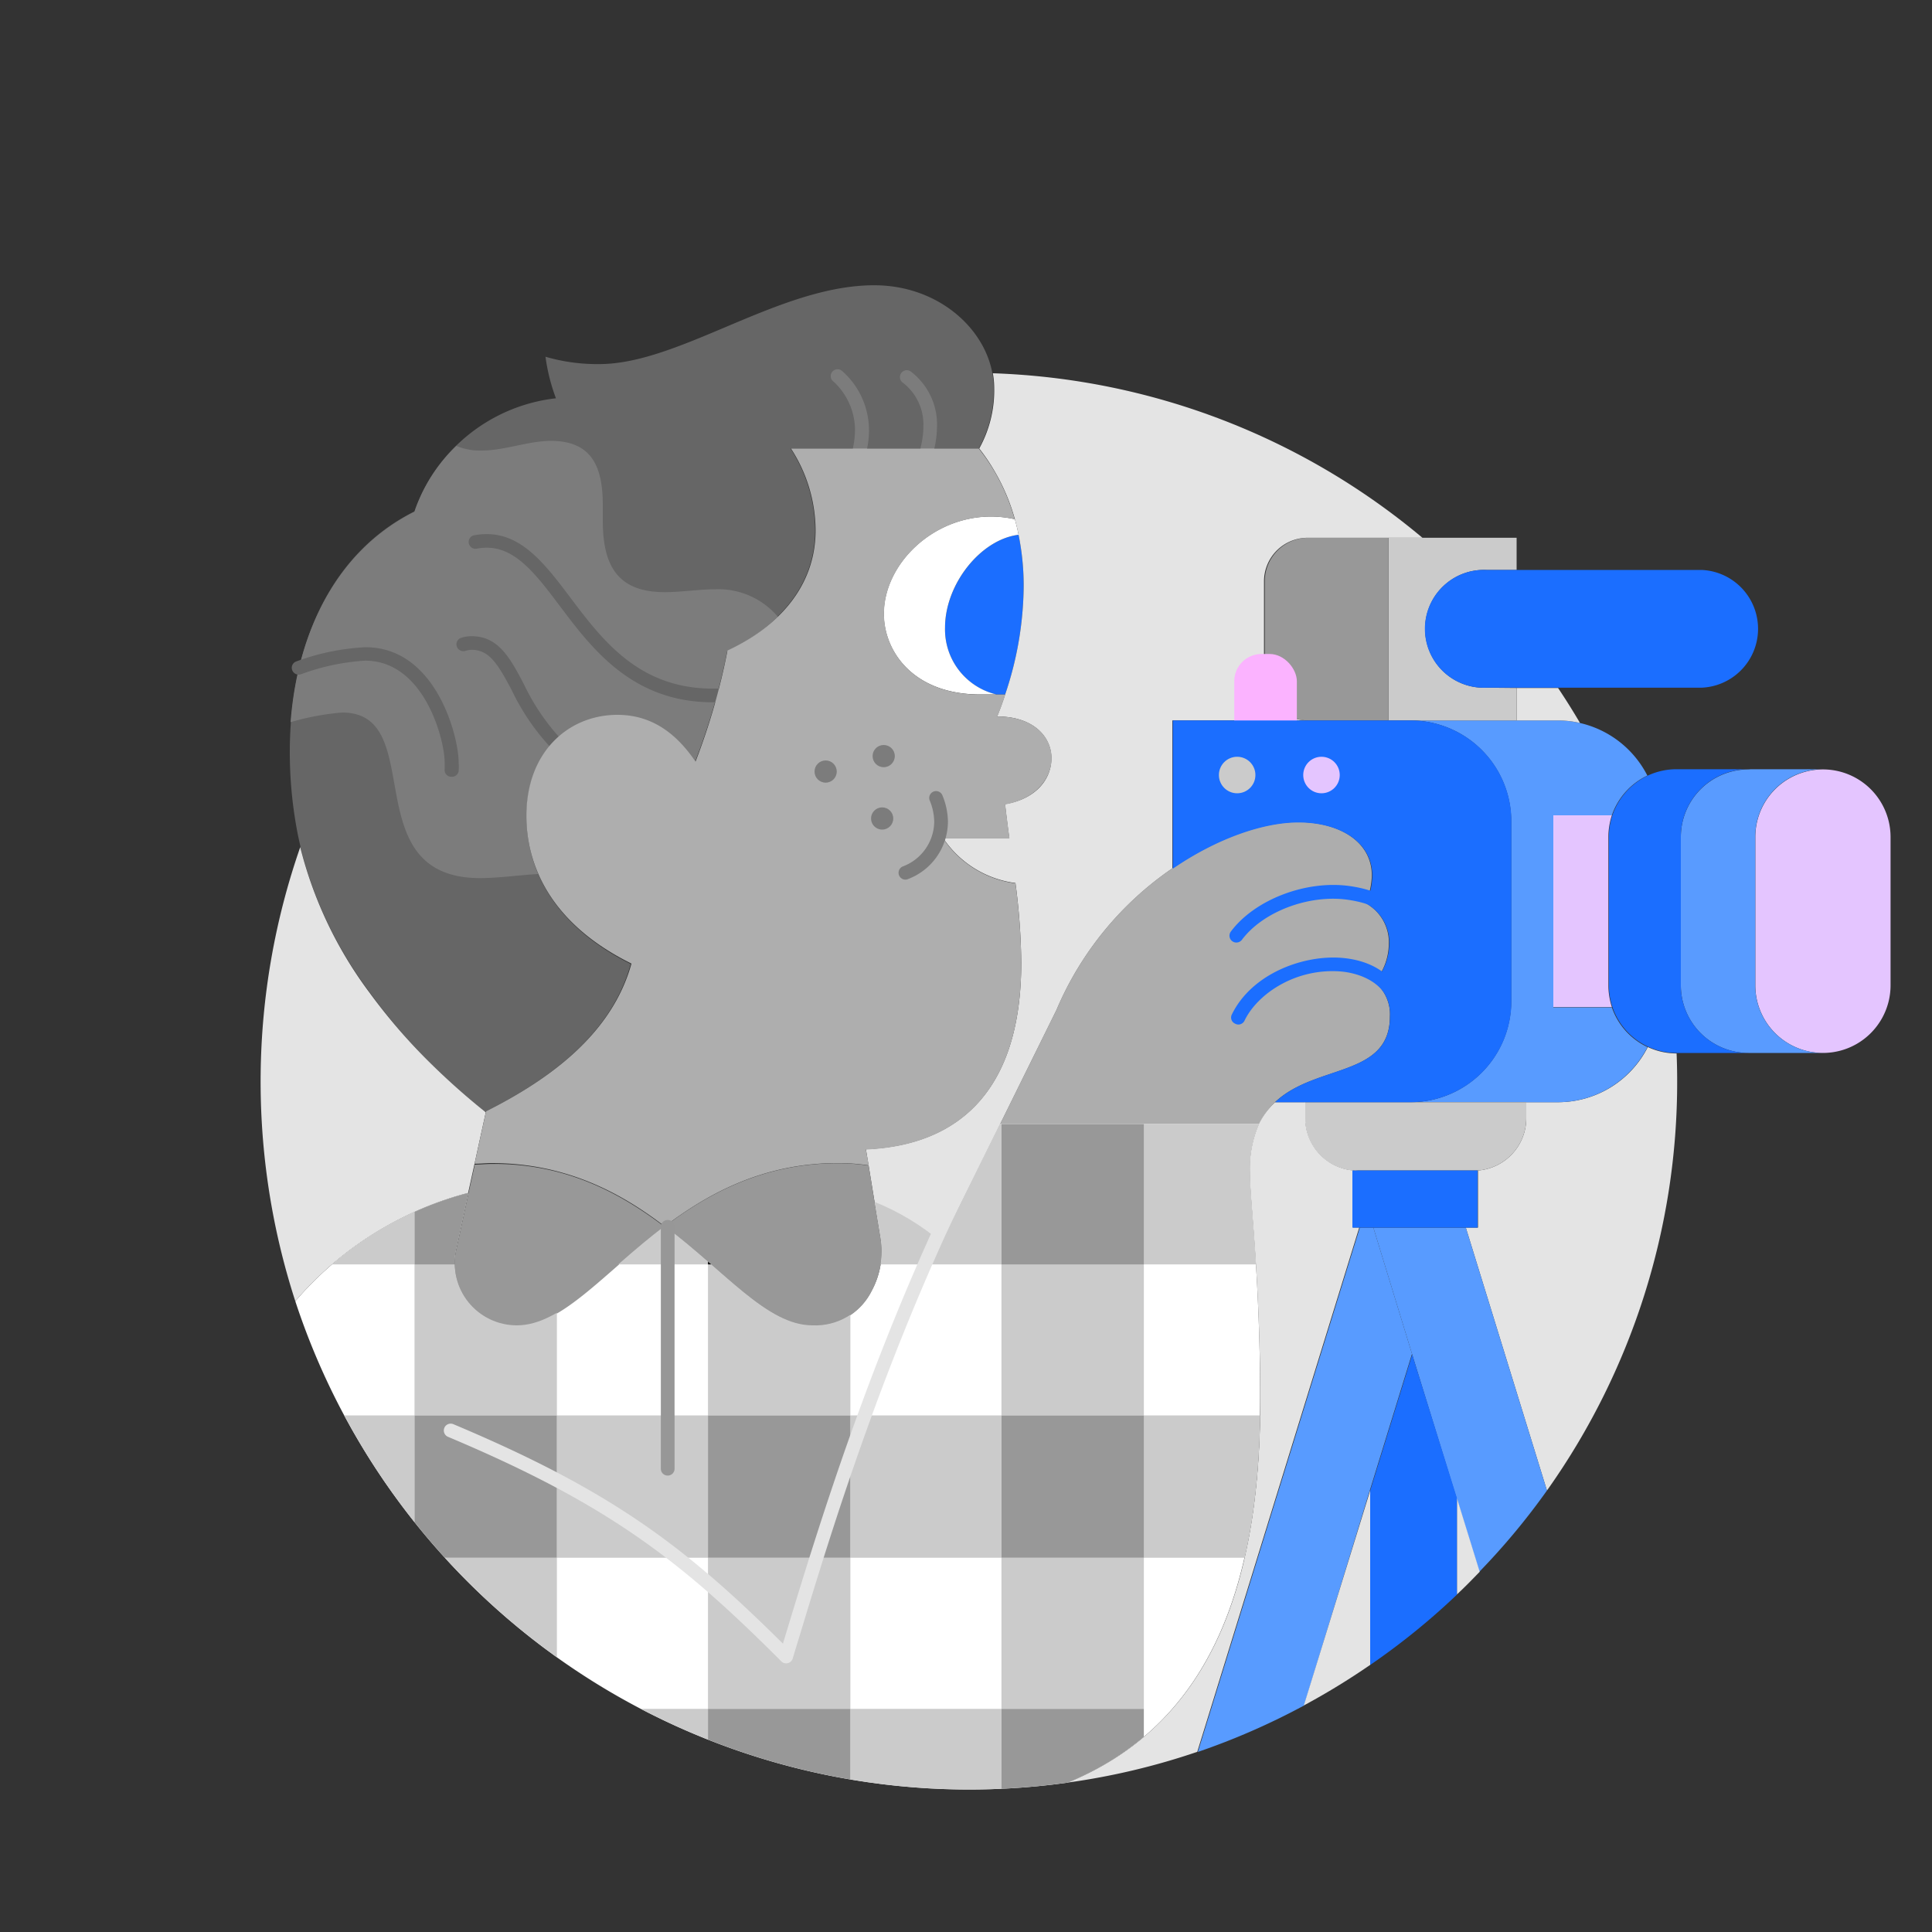<svg id="Laag_1" data-name="Laag 1" xmlns="http://www.w3.org/2000/svg" xmlns:xlink="http://www.w3.org/1999/xlink" viewBox="0 0 200 200"><rect x="0" y="0" width="200" height="200" fill="#333333" stroke="none"/><defs><style>.cls-1{fill:none;}.cls-2{fill:#e4c5ff;}.cls-3{fill:#599bff;}.cls-4{fill:#1b6eff;}.cls-5{fill:#e4e4e4;}.cls-6{fill:#589bff;}.cls-7{fill:#cbcbcb;}.cls-8{fill:#adadad;}.cls-9{fill:#989898;}.cls-10{fill:#fff;}.cls-11{fill:#666;}.cls-12{fill:#004472;}.cls-13{clip-path:url(#clip-path);}.cls-14{fill:#7c7c7c;}.cls-15{fill:#aeaeae;}.cls-16{fill:#979797;}.cls-17{fill:#fbb3ff;}</style><clipPath id="clip-path"><path class="cls-1" d="M130.2,134.26c-.31-6.6-.82-10.8-.82-12.9a11.63,11.63,0,0,1,.94-5H103.51l-6.05,12.24a25.36,25.36,0,0,0-6.92-4.18h0l.62,3.75a8.56,8.56,0,0,1-.93,5.44,6.51,6.51,0,0,1-6.12,3.59c-4.7,0-9-5.55-15.31-10.28-6.25,4.72-10.61,10.28-15.3,10.28h0a6.44,6.44,0,0,1-6.29-7.82l1.28-5.9A35.38,35.38,0,0,0,30.57,134.7a73.42,73.42,0,0,0,79.95,49.84c15.85-6.53,19.93-22.34,19.93-39.82C130.45,140.72,130.34,137.24,130.2,134.26Z"/></clipPath></defs><path class="cls-2" d="M195.71,86.65V102a7,7,0,1,1-14,0V86.65a7,7,0,1,1,14,0Z"/><path class="cls-3" d="M181.26,79.63h7.44a7,7,0,0,0-7,7V102a7,7,0,0,0,7,7H181a7,7,0,0,1-7-7V86.65a7,7,0,0,1,7-7Z"/><path class="cls-4" d="M173.51,79.63H181a7,7,0,0,0-7,7V102a7,7,0,0,0,7,7h-7.44a7,7,0,0,1-6.65-4.77,7.31,7.31,0,0,1-.36-2.25V86.65a7.26,7.26,0,0,1,.36-2.25,7.11,7.11,0,0,1,3.69-4.12A7,7,0,0,1,173.51,79.63Z"/><path class="cls-5" d="M173.56,109.05q.06,1.42.06,2.88a73,73,0,0,1-13.48,42.37l-8.4-27.22H153v-5.91a5.44,5.44,0,0,0,5-5.43V114.1h3.28a10.42,10.42,0,0,0,9.3-5.71,7,7,0,0,0,3,.66Z"/><path class="cls-6" d="M170.55,80.28a7.11,7.11,0,0,0-3.69,4.12H160.8v19.88h6.06a7.06,7.06,0,0,0,3.69,4.11,10.42,10.42,0,0,1-9.3,5.71H146a10.45,10.45,0,0,0,10.44-10.44V85A10.44,10.44,0,0,0,146,74.58h15.23a10.45,10.45,0,0,1,9.3,5.7Z"/><path class="cls-2" d="M166.86,84.4h0a7.26,7.26,0,0,0-.36,2.25V102a7.31,7.31,0,0,0,.36,2.25H160.8V84.4Z"/><path class="cls-5" d="M161.29,71.22c.79,1.18,1.55,2.39,2.27,3.62a10.35,10.35,0,0,0-2.31-.26H157V71.22Z"/><path class="cls-6" d="M151.74,127.08l8.4,27.22a71.75,71.75,0,0,1-7,8.41l-2.36-7.63-4.61-14.93-4-13.07Z"/><path class="cls-7" d="M158,114.1v1.64a5.44,5.44,0,0,1-5,5.43l-.44,0h-12a4.41,4.41,0,0,1-.52,0,5.44,5.44,0,0,1-4.94-5.42V114.1H158Z"/><path class="cls-7" d="M157,71.22v3.36H143.73V55.67H157V59h-3.13a6.1,6.1,0,1,0,0,12.19Z"/><path class="cls-4" d="M176.14,59H153.85a6.1,6.1,0,1,0,0,12.19h22.29a6.1,6.1,0,0,0,0-12.19Z"/><path class="cls-5" d="M150.82,155.08l2.36,7.63c-.77.8-1.55,1.59-2.36,2.35Z"/><path class="cls-4" d="M150.82,155.08v10a72.39,72.39,0,0,1-9,7.29h0v-18l4.37-14.15Z"/><path class="cls-6" d="M142.17,127.08l4,13.07-4.37,14.15L135,176.55a72.52,72.52,0,0,1-11,4.81l16.77-54.28Z"/><path class="cls-8" d="M142.29,101.67a4.24,4.24,0,0,1,1.59,3.56c0,6.31-7.72,4.91-11.89,8.87h0a7.61,7.61,0,0,0-1.66,2.31H103.51l5.85-11.85a33.65,33.65,0,0,1,12-14.67c4.61-3.16,9.42-4.79,13-4.79,4.26,0,7.65,2,7.65,5.53a7.41,7.41,0,0,1-.65,2.86,4.61,4.61,0,0,1,2.41,4.24v0A6.24,6.24,0,0,1,142.29,101.67Z"/><path class="cls-9" d="M143.73,55.67V74.58h-8.29a4.51,4.51,0,0,1-4.51-4.51V60.18a4.51,4.51,0,0,1,4.51-4.51Z"/><path class="cls-5" d="M141.84,172.35h0a73.71,73.71,0,0,1-6.87,4.2l6.87-22.25Z"/><path class="cls-5" d="M130.2,134.26c-.31-6.6-.82-10.8-.82-12.9a11.63,11.63,0,0,1,.94-5A7.61,7.61,0,0,1,132,114.1h3.12v1.64a5.44,5.44,0,0,0,4.94,5.42h0v5.91h.65l-16.77,54.28a72.08,72.08,0,0,1-13.4,3.18c15.85-6.53,19.93-22.34,19.93-39.82C130.45,140.72,130.34,137.24,130.2,134.26Z"/><path class="cls-4" d="M140,127.08v-5.91h0a4.41,4.41,0,0,0,.52,0h12l.44,0v5.91H140Z"/><path class="cls-10" d="M130.2,134.26c-.31-6.6-.82-10.8-.82-12.9a11.63,11.63,0,0,1,.94-5H103.51l-6.05,12.24a25.36,25.36,0,0,0-6.92-4.18h0l.62,3.75a8.56,8.56,0,0,1-.93,5.44,6.51,6.51,0,0,1-6.12,3.59c-4.7,0-9-5.55-15.31-10.28-6.25,4.72-10.61,10.28-15.3,10.28h0a6.44,6.44,0,0,1-6.29-7.82l1.28-5.9A35.38,35.38,0,0,0,30.57,134.7a73.42,73.42,0,0,0,79.95,49.84c15.85-6.53,19.93-22.34,19.93-39.82C130.45,140.72,130.34,137.24,130.2,134.26Z"/><path class="cls-4" d="M105.44,55.36a26.38,26.38,0,0,1,.53,5.35,35.61,35.61,0,0,1-1.92,11.19h-.9A6.92,6.92,0,0,1,97.83,65C97.83,60.48,101.51,55.84,105.44,55.36Z"/><path class="cls-10" d="M105.06,53.75c.14.53.28,1.07.38,1.61-3.93.48-7.61,5.12-7.61,9.61a6.92,6.92,0,0,0,5.32,6.92h-1.66c-7,0-10-4.51-10-8.35,0-5.11,5-10.07,11.1-10.07A11.45,11.45,0,0,1,105.06,53.75Z"/><path class="cls-5" d="M102.78,38.64a8.57,8.57,0,0,1,.14,1.51,12.38,12.38,0,0,1-1.55,6.28h0A19.58,19.58,0,0,1,103,48.85a20.87,20.87,0,0,1,2.06,4.9c.14.53.28,1.07.38,1.61a26.38,26.38,0,0,1,.53,5.35,35.61,35.61,0,0,1-1.92,11.19,1.27,1.27,0,0,0-.06.18h0c-.23.7-.49,1.4-.77,2.09h0c3.78,0,5.62,2.12,5.62,4.32s-1.63,4.23-4.8,4.75c.13,1.16.28,2.33.44,3.51H97.63a10.66,10.66,0,0,0,7.49,4.66,67.14,67.14,0,0,1,.6,8.23c0,13.22-6.44,18.91-16.08,19.33h0l.28,1.69.62,3.81h0a25.36,25.36,0,0,1,6.92,4.18l6.05-12.24,5.85-11.85a33.65,33.65,0,0,1,12-14.67V74.58h14a4.51,4.51,0,0,1-4.51-4.51V60.18a4.51,4.51,0,0,1,4.51-4.51h11.89A73,73,0,0,0,102.78,38.64Z"/><path class="cls-11" d="M31.08,87.65a42.34,42.34,0,0,0,7.13,15A59.21,59.21,0,0,0,44,109.5a73.86,73.86,0,0,0,6.22,5.59h0l0,0c6.82-3.43,13.1-8.12,15.07-15.3C57,95.65,54.49,89.6,54.49,84.49c0-6.7,4.45-10.47,9.42-10.47,3.64,0,6.15,2,8,4.82a67.19,67.19,0,0,0,3.35-11.5c5-2.31,9.12-6.46,9.12-12.44a15.68,15.68,0,0,0-2.55-8.47h19.49a12.38,12.38,0,0,0,1.55-6.28,8.57,8.57,0,0,0-.14-1.51c-.87-4.8-5.74-9.11-12.24-9.11-9.85,0-20.11,8.16-28.45,8.16a19.06,19.06,0,0,1-5.57-.76,19.49,19.49,0,0,0,1.08,4.3A17.59,17.59,0,0,0,42.91,52.94C34.12,57.31,30,67,30,77.86a44,44,0,0,0,.5,6.63c.16,1.07.36,2.12.61,3.16"/><path class="cls-9" d="M91.16,128.22a8.56,8.56,0,0,1-.93,5.44,6.51,6.51,0,0,1-6.12,3.59c-4.7,0-9-5.55-15.31-10.28,4.63-3.5,10.31-6.55,17.94-6.55a21.28,21.28,0,0,1,3.18.24l.62,3.81Z"/><path class="cls-9" d="M68.8,127c-6.25,4.72-10.61,10.28-15.3,10.28h0a6.44,6.44,0,0,1-6.29-7.82l1.28-5.9.66-3c.58,0,1.16-.07,1.74-.07C58.5,120.42,64.17,123.47,68.8,127Z"/><path class="cls-12" d="M50.3,115.07v.06l0,0Z"/><path class="cls-5" d="M50.29,115.13l-1.17,5.36-.66,3A35.38,35.38,0,0,0,30.57,134.7a73.79,73.79,0,0,1,.51-47,42.34,42.34,0,0,0,7.13,15A59.21,59.21,0,0,0,44,109.5a73.86,73.86,0,0,0,6.22,5.59h0Z"/><g class="cls-13"><rect class="cls-7" x="42.91" y="161.26" width="14.74" height="15.64"/><rect class="cls-7" x="42.91" y="130.88" width="14.74" height="15.64"/><rect class="cls-7" x="103.67" y="130.88" width="14.74" height="15.64"/><rect class="cls-7" x="103.67" y="161.26" width="14.74" height="15.64"/><rect class="cls-7" x="73.29" y="130.88" width="14.74" height="15.64"/><rect class="cls-7" x="73.29" y="161.26" width="14.74" height="15.64"/><rect class="cls-7" x="57.65" y="116.15" width="15.64" height="14.74"/><rect class="cls-7" x="88.03" y="116.15" width="15.64" height="14.74"/><rect class="cls-7" x="27.27" y="116.15" width="15.64" height="14.74"/><rect class="cls-7" x="118.4" y="116.15" width="18.46" height="14.74"/><rect class="cls-9" x="42.91" y="116.15" width="14.74" height="14.74"/><rect class="cls-9" x="103.67" y="116.15" width="14.74" height="14.74"/><rect x="73.29" y="116.15" width="14.74" height="14.74"/><rect class="cls-7" x="118.4" y="146.52" width="18.46" height="14.74"/><rect class="cls-7" x="27.27" y="146.52" width="15.64" height="14.74"/><rect class="cls-7" x="57.65" y="146.52" width="15.64" height="14.74"/><rect class="cls-7" x="88.03" y="146.52" width="15.64" height="14.74"/><rect class="cls-9" x="42.91" y="146.52" width="14.74" height="14.74"/><rect class="cls-9" x="103.67" y="146.52" width="14.74" height="14.74"/><rect class="cls-9" x="73.29" y="146.52" width="14.74" height="14.74"/><rect class="cls-7" x="88.03" y="176.9" width="15.64" height="14.74"/><rect class="cls-7" x="57.65" y="176.9" width="15.64" height="14.74"/><rect class="cls-9" x="103.67" y="176.9" width="14.74" height="14.74"/><rect class="cls-9" x="73.29" y="176.9" width="14.74" height="14.74"/></g><path class="cls-5" d="M81.38,172.19a.69.69,0,0,1-.5-.21C70.47,161.56,63,155.74,46.38,148.74a.71.71,0,0,1,.55-1.31c16.41,6.9,24,12.68,34.12,22.72l.43-1.43c3.23-10.6,8.62-28.35,17.62-46.81a.71.71,0,1,1,1.28.62c-8.95,18.36-14.33,36-17.54,46.6-.28.9-.54,1.76-.78,2.56a.71.71,0,0,1-.51.48Z"/><path class="cls-4" d="M144.72,108.42h-.15a.71.71,0,0,1-.55-.84,9.12,9.12,0,0,0,.16-1.1c.42-5-4-5.79-5.34-5.91-4.71-.39-8.67,2.32-10,5.07a.7.7,0,0,1-1,.32.69.69,0,0,1-.32-.94c2.07-4.25,7.42-6.19,11.4-5.86,4.45.38,7,3.23,6.63,7.44a9.55,9.55,0,0,1-.18,1.26A.7.7,0,0,1,144.72,108.42Z"/><path class="cls-4" d="M147,101.7a.7.7,0,0,1-.69-.56c-1-4.92-2-7.31-6.81-8-4-.56-8.75,1.22-10.94,4.15a.72.72,0,0,1-1,.14.71.71,0,0,1-.14-1c2.48-3.31,7.76-5.33,12.27-4.71,5.86.82,7,4.28,8,9.09a.7.7,0,0,1-.55.84Z"/><path class="cls-14" d="M80.52,63.84A8.07,8.07,0,0,0,74.1,61c-1.73,0-3.56.3-5.28.3-4.83,0-6.42-2.67-6.42-7.41,0-.54,0-1.07,0-1.6,0-3.78-1-6.65-5.37-6.65-2.34,0-4.78,1-7.18,1a6.34,6.34,0,0,1-2.61-.48,16.85,16.85,0,0,0-4.34,6.82c-7.93,4-12.09,12.25-12.82,21.78a26.53,26.53,0,0,1,5.34-1c9,0,1.23,17.14,14.28,17.14,1.94,0,4-.31,6-.42a15,15,0,0,1-1.2-5.9c0-6.7,4.45-10.47,9.42-10.47,3.64,0,6.15,2,8,4.82a67.19,67.19,0,0,0,3.35-11.5A18.69,18.69,0,0,0,80.52,63.84Z"/><path class="cls-11" d="M46.73,80.41h-.08a.7.7,0,0,1-.62-.78c0-.24,0-.49,0-.74,0-2.22-2.06-10.5-8.24-10.5a23.25,23.25,0,0,0-6.66,1.42.72.72,0,0,1-.89-.46.7.7,0,0,1,.46-.89A24.2,24.2,0,0,1,37.83,67c7.34,0,9.65,9.3,9.65,11.92a6.55,6.55,0,0,1,0,.89A.7.7,0,0,1,46.73,80.41Z"/><path class="cls-11" d="M73.78,72.7c-8.32,0-12.5-5.54-15.85-10-2.43-3.22-4.53-6-7.52-6a5.38,5.38,0,0,0-1.12.11A.71.71,0,0,1,49,55.43a7.36,7.36,0,0,1,1.39-.14c3.69,0,6.1,3.19,8.65,6.57,3.39,4.5,7.24,9.6,15.15,9.42a.71.71,0,1,1,0,1.42Z"/><path class="cls-11" d="M57.36,77.43a.68.68,0,0,1-.51-.22A23.43,23.43,0,0,1,53,71.5c-1.43-2.7-2.32-4.23-4.17-4.23a2.17,2.17,0,0,0-.66.11.72.72,0,0,1-.89-.48.71.71,0,0,1,.48-.88,3.56,3.56,0,0,1,1.07-.16c2.79,0,4,2.3,5.42,5a22.47,22.47,0,0,0,3.59,5.39.71.71,0,0,1,0,1A.69.69,0,0,1,57.36,77.43Z"/><path class="cls-14" d="M89,47.14l-.15,0a.69.69,0,0,1-.54-.84,8.76,8.76,0,0,0,.2-1.79,6.84,6.84,0,0,0-2.35-5.12.71.71,0,0,1,1-1,8.2,8.2,0,0,1,2.8,6.15,9.58,9.58,0,0,1-.24,2.09A.71.71,0,0,1,89,47.14Z"/><path class="cls-14" d="M96,47.14l-.17,0a.72.72,0,0,1-.52-.86,8.76,8.76,0,0,0,.28-2.15,5.46,5.46,0,0,0-2.12-4.51.71.71,0,1,1,.88-1.11A6.89,6.89,0,0,1,97,44.11a10.57,10.57,0,0,1-.32,2.49A.71.71,0,0,1,96,47.14Z"/><path class="cls-15" d="M108.86,78.49c0-2.2-1.84-4.32-5.62-4.32h0c.28-.69.54-1.39.77-2.09h0a1.27,1.27,0,0,1,.06-.18h-2.56c-7,0-10-4.51-10-8.35,0-5.11,5-10.07,11.1-10.07a11.45,11.45,0,0,1,2.43.27,20.87,20.87,0,0,0-2.06-4.9,19.58,19.58,0,0,0-1.66-2.42H81.88a15.68,15.68,0,0,1,2.55,8.47c0,6-4.13,10.13-9.12,12.44A67.19,67.19,0,0,1,72,78.84C70.06,76,67.55,74,63.91,74c-5,0-9.42,3.77-9.42,10.47,0,5.11,2.52,11.16,10.88,15.28-2,7.18-8.25,11.87-15.07,15.3v.06l-1.17,5.36c.58,0,1.16-.07,1.74-.07,7.64,0,13.31,3,17.94,6.55,4.63-3.5,10.31-6.55,17.94-6.55a21.28,21.28,0,0,1,3.18.24L89.64,119h0c9.64-.42,16.08-6.11,16.08-19.33a67.14,67.14,0,0,0-.6-8.23,10.66,10.66,0,0,1-7.49-4.66h6.87c-.16-1.18-.31-2.35-.44-3.51C107.23,82.72,108.86,80.57,108.86,78.49Z"/><path class="cls-14" d="M93.73,91.06a.72.72,0,0,1-.65-.42.71.71,0,0,1,.36-.94,5,5,0,0,0,3.27-4.6,5.9,5.9,0,0,0-.48-2.27.71.71,0,0,1,1.31-.54,7.34,7.34,0,0,1,.59,2.81A6.39,6.39,0,0,1,94,91,.59.59,0,0,1,93.73,91.06Z"/><circle class="cls-14" cx="85.47" cy="79.87" r="1.15"/><circle class="cls-14" cx="91.48" cy="78.27" r="1.15"/><circle class="cls-14" cx="91.32" cy="84.73" r="1.15"/><path class="cls-16" d="M69.12,152.75a.7.7,0,0,1-.71-.7V127a.71.71,0,0,1,1.42,0v25.08A.7.7,0,0,1,69.12,152.75Z"/><rect class="cls-17" x="127.77" y="67.7" width="6.48" height="12.96" rx="2.82"/><path class="cls-4" d="M156.46,85v18.64A10.45,10.45,0,0,1,146,114.1H132c4.17-4,11.89-2.56,11.89-8.87a4.24,4.24,0,0,0-1.59-3.56,6.24,6.24,0,0,0,1.52-3.9v0a4.61,4.61,0,0,0-2.41-4.24,7.41,7.41,0,0,0,.65-2.86c0-3.53-3.39-5.53-7.65-5.53-3.59,0-8.4,1.63-13,4.79V74.58H146A10.44,10.44,0,0,1,156.46,85Z"/><circle class="cls-7" cx="128.07" cy="80.23" r="1.89"/><circle class="cls-2" cx="136.8" cy="80.23" r="1.89"/></svg>